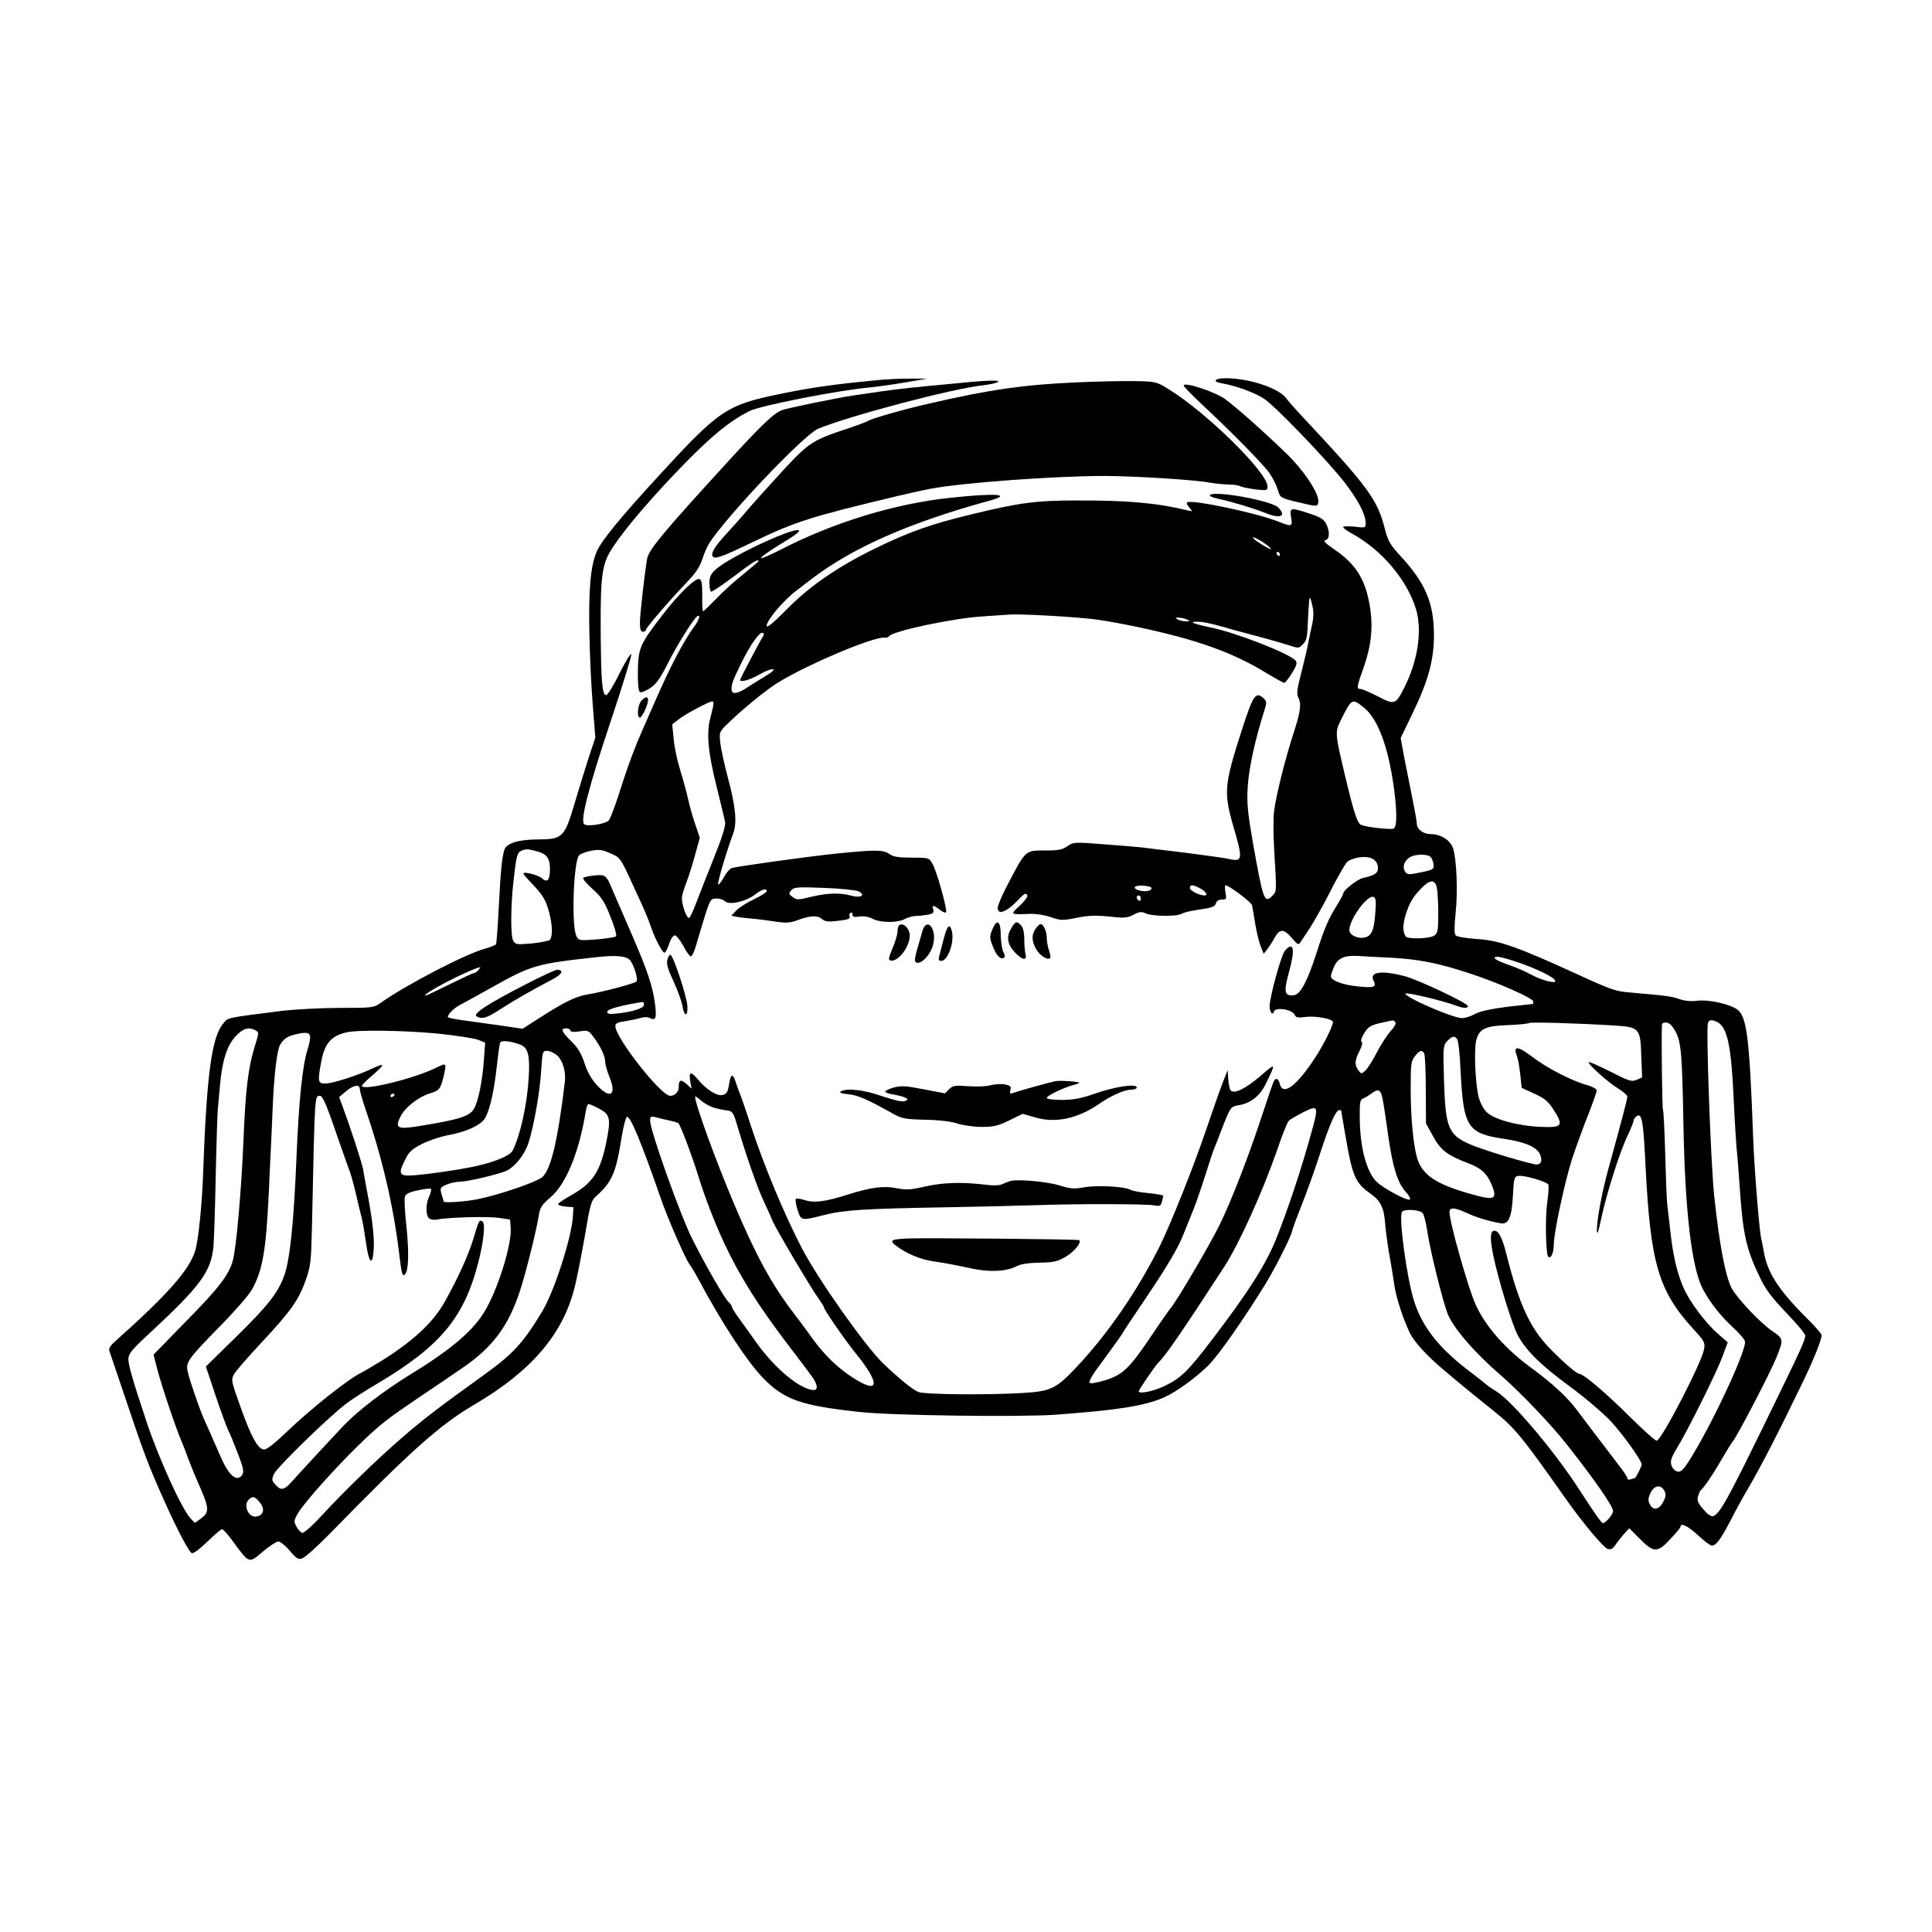 <?xml version="1.0" standalone="no"?>
<!DOCTYPE svg PUBLIC "-//W3C//DTD SVG 20010904//EN"
        "http://www.w3.org/TR/2001/REC-SVG-20010904/DTD/svg10.dtd">
<svg version="1.0" xmlns="http://www.w3.org/2000/svg"
     width="945pt" height="945pt" viewBox="0 0 945 945"
     preserveAspectRatio="xMidYMid meet">
    <g transform="translate(0,945) scale(0.1,-0.1)"
       fill="#000000" stroke="none">
        <path d="M4275 7589 c-204 -20 -302 -34 -455 -65 -268 -55 -301 -77 -605 -409
-179 -195 -271 -307 -295 -360 -31 -69 -42 -187 -37 -406 2 -112 10 -272 17
-355 l12 -152 -31 -93 c-17 -52 -48 -154 -70 -227 -50 -169 -58 -177 -181
-178 -93 0 -154 -19 -163 -51 -12 -38 -18 -100 -27 -274 -5 -98 -11 -183 -14
-188 -3 -4 -27 -14 -53 -21 -94 -25 -390 -179 -512 -266 -33 -23 -40 -24 -200
-24 -91 0 -220 -7 -286 -15 -270 -34 -259 -32 -282 -60 -57 -65 -82 -250 -99
-720 -5 -161 -23 -339 -39 -392 -28 -94 -136 -216 -393 -445 -23 -20 -31 -35
-27 -46 3 -10 30 -89 60 -177 110 -328 127 -375 217 -575 56 -124 113 -232
126 -237 8 -3 40 21 76 56 34 33 66 61 72 61 6 0 31 -28 56 -63 78 -106 75
-105 143 -47 33 28 67 50 76 50 10 0 35 -20 56 -45 35 -41 42 -45 64 -36 13 5
71 57 129 116 406 416 542 536 714 637 274 161 428 341 485 565 12 44 34 159
51 254 27 161 31 176 58 200 75 67 95 114 121 277 9 58 22 107 27 109 17 6 69
-119 169 -407 34 -97 115 -281 136 -312 11 -14 32 -50 48 -80 109 -205 238
-402 315 -480 102 -104 183 -133 466 -164 153 -18 789 -26 960 -14 312 23 436
43 532 84 58 25 156 96 218 157 53 54 166 215 280 399 48 78 130 242 130 259
0 4 20 59 45 122 25 63 66 176 90 251 46 143 79 218 95 218 6 0 10 -1 10 -2 0
-2 9 -55 20 -118 34 -199 48 -235 120 -286 55 -39 70 -70 76 -159 3 -33 12
-98 20 -145 9 -47 19 -112 24 -145 8 -60 43 -167 77 -237 20 -41 85 -112 159
-174 88 -75 178 -148 251 -206 103 -83 139 -127 350 -427 80 -114 186 -241
206 -247 16 -5 25 0 37 17 8 13 27 37 42 54 l27 30 52 -52 c68 -69 87 -69 150
0 27 28 49 55 49 60 0 21 39 1 86 -43 29 -27 59 -50 67 -50 21 0 42 28 93 125
25 50 61 115 79 145 70 120 144 263 278 540 51 107 87 197 87 220 0 6 -36 47
-81 91 -135 136 -187 220 -203 324 -4 22 -9 47 -11 55 -9 31 -35 350 -40 500
-18 489 -31 592 -80 624 -41 27 -142 48 -193 41 -31 -4 -61 -1 -87 8 -38 14
-67 17 -248 33 -63 5 -89 14 -242 84 -305 140 -394 171 -502 177 -54 4 -97 11
-103 18 -7 8 -7 45 0 111 11 104 5 256 -12 312 -12 41 -59 72 -109 72 -38 0
-69 24 -69 52 0 9 -9 60 -20 115 -11 54 -29 144 -40 200 l-19 103 54 112 c81
166 109 269 109 393 -1 159 -43 255 -167 389 -46 50 -58 70 -72 124 -37 149
-80 207 -410 560 -33 35 -65 72 -73 83 -35 50 -182 99 -297 99 -56 0 -67 -17
-18 -25 66 -11 159 -45 204 -74 54 -34 316 -307 399 -415 64 -84 100 -153 100
-194 0 -24 -1 -25 -55 -18 -30 3 -55 2 -55 -2 0 -5 19 -19 43 -32 146 -80 269
-226 313 -369 31 -104 10 -250 -56 -382 -44 -87 -48 -88 -131 -45 -39 20 -77
36 -85 36 -20 0 -18 10 17 108 37 106 46 197 29 299 -22 130 -68 204 -174 276
-43 29 -56 43 -43 45 21 4 23 42 3 81 -11 21 -30 33 -81 49 -93 31 -98 30 -90
-18 8 -46 5 -48 -63 -21 -109 43 -419 108 -445 94 -5 -3 0 -14 10 -25 18 -21
18 -21 -10 -14 -149 36 -294 49 -542 48 -199 0 -278 -11 -510 -67 -203 -49
-307 -86 -475 -168 -182 -89 -321 -184 -432 -298 -69 -69 -98 -93 -98 -80 0
27 82 124 144 171 28 22 63 48 77 59 201 153 478 275 869 382 116 32 32 38
-193 14 -273 -29 -576 -122 -835 -257 -52 -26 -92 -43 -90 -37 2 6 44 36 93
66 50 29 92 58 93 64 15 40 -341 -123 -410 -189 -21 -19 -28 -35 -28 -63 0
-21 3 -40 8 -43 4 -2 54 31 112 75 95 72 120 87 120 74 0 -2 -33 -30 -72 -62
-40 -31 -100 -85 -133 -120 -34 -35 -63 -63 -66 -63 -3 0 -5 35 -4 77 0 61 -3
78 -15 81 -21 4 -105 -78 -181 -178 -109 -141 -117 -160 -119 -272 -1 -61 3
-99 10 -103 6 -4 28 5 50 19 29 19 49 47 85 118 44 89 128 223 146 234 17 10
9 -18 -14 -49 -53 -71 -121 -202 -195 -372 -17 -38 -42 -97 -57 -130 -37 -83
-72 -176 -102 -270 -26 -84 -50 -150 -63 -175 -9 -19 -108 -36 -123 -21 -19
19 22 180 129 500 58 173 103 321 102 330 -2 9 -27 -32 -57 -91 -29 -60 -59
-108 -66 -108 -20 0 -25 65 -27 320 -1 275 7 325 62 407 63 95 196 249 348
405 135 138 221 208 317 257 52 27 440 103 591 116 38 4 117 15 175 25 l104
18 -90 0 c-49 0 -126 -4 -170 -9z m1908 -795 c21 -14 36 -28 34 -30 -4 -4 -70
36 -86 52 -15 14 20 0 52 -22z m77 -54 c0 -5 -2 -10 -4 -10 -3 0 -8 5 -11 10
-3 6 -1 10 4 10 6 0 11 -4 11 -10z m160 -257 c6 -23 5 -55 -1 -83 -6 -25 -14
-65 -19 -90 -4 -25 -20 -91 -34 -147 -21 -78 -24 -107 -17 -122 18 -32 13 -70
-23 -181 -41 -126 -83 -296 -94 -376 -4 -33 -4 -115 0 -184 13 -218 13 -209
-9 -232 -39 -38 -44 -23 -94 256 -26 150 -31 196 -26 277 5 88 35 228 82 376
12 37 11 43 -4 57 -38 35 -51 18 -105 -149 -88 -273 -91 -309 -45 -471 50
-170 48 -181 -22 -165 -24 5 -123 19 -219 31 -96 11 -188 23 -205 25 -16 2
-98 9 -182 15 -148 12 -153 11 -182 -9 -24 -17 -44 -21 -108 -21 -100 0 -95 5
-190 -178 -24 -46 -43 -92 -43 -103 0 -34 39 -22 87 26 48 49 49 50 58 35 3
-5 -13 -28 -37 -50 -48 -44 -48 -44 50 -40 31 1 73 -6 102 -16 45 -16 57 -17
118 -5 71 15 102 15 196 5 46 -5 65 -2 91 12 28 15 38 16 60 6 31 -14 149 -16
174 -2 18 9 40 14 119 26 32 5 46 12 49 25 4 12 14 19 30 19 22 0 23 3 17 35
-3 19 -3 35 0 35 17 0 125 -82 130 -97 2 -10 10 -52 16 -93 7 -41 19 -91 27
-110 l14 -35 17 21 c9 12 25 36 34 53 27 49 45 50 85 5 32 -37 34 -38 46 -20
7 10 27 42 46 70 18 28 63 107 98 176 35 69 72 133 82 144 11 10 39 20 65 23
54 6 86 -14 86 -54 0 -24 -18 -36 -72 -47 -28 -6 -98 -61 -98 -77 0 -5 -15
-32 -33 -61 -40 -65 -58 -106 -97 -228 -45 -140 -79 -204 -111 -208 -47 -5
-51 15 -24 114 31 111 23 152 -19 105 -19 -20 -75 -226 -76 -273 0 -15 5 -30
10 -33 6 -3 10 -2 10 3 0 29 92 17 104 -14 4 -11 16 -13 54 -8 48 6 132 -10
132 -25 0 -19 -45 -110 -85 -171 -92 -142 -160 -193 -175 -132 -6 27 -20 33
-30 12 -4 -8 -31 -87 -60 -175 -64 -195 -148 -411 -204 -525 -49 -100 -210
-374 -241 -410 -11 -14 -52 -72 -90 -129 -108 -161 -141 -194 -225 -221 -42
-13 -75 -19 -80 -14 -5 5 10 34 36 69 24 33 58 80 76 104 18 24 37 52 43 61 5
10 67 103 138 208 87 130 139 218 163 278 20 49 44 109 54 134 10 25 35 97 55
160 20 63 40 124 45 135 5 11 21 51 35 89 44 113 44 113 84 120 57 9 103 45
131 102 53 108 53 108 -27 39 -72 -61 -125 -87 -143 -69 -5 5 -10 29 -12 54
l-3 45 -24 -60 c-13 -33 -49 -136 -81 -230 -63 -186 -173 -460 -227 -570 -113
-225 -256 -432 -412 -597 -97 -102 -122 -114 -266 -122 -176 -10 -470 -7 -502
5 -27 10 -96 66 -173 140 -89 86 -317 409 -398 564 -87 168 -185 403 -248 595
-20 63 -43 129 -49 145 -7 17 -18 47 -25 68 -15 49 -26 47 -34 -8 -6 -37 -12
-46 -32 -51 -27 -7 -81 28 -122 78 -32 39 -44 36 -36 -9 l7 -38 -25 23 c-27
24 -38 21 -38 -13 0 -26 -18 -45 -42 -45 -45 0 -268 284 -268 341 0 14 12 19
48 24 26 4 60 11 75 16 18 5 36 5 47 -1 27 -14 33 1 24 68 -10 84 -38 168
-114 342 -37 85 -78 180 -91 210 -33 80 -36 83 -91 78 -27 -3 -52 -8 -55 -12
-4 -4 16 -28 45 -54 44 -39 59 -62 88 -136 20 -48 32 -92 27 -96 -4 -4 -47
-11 -95 -15 -82 -6 -87 -6 -98 15 -26 49 -15 369 13 397 7 7 34 17 60 22 39 7
54 5 95 -14 51 -24 40 -5 152 -250 15 -33 35 -81 43 -106 20 -59 57 -129 67
-129 5 0 15 19 23 43 7 23 20 42 28 42 7 0 25 -22 40 -49 14 -28 31 -52 37
-54 6 -2 18 22 27 55 9 32 29 96 43 143 26 81 29 85 56 85 16 1 35 -6 43 -14
20 -19 102 -1 147 34 34 26 56 32 56 16 0 -6 -28 -23 -63 -40 -34 -16 -73 -41
-86 -55 l-24 -25 24 -5 c13 -3 51 -7 84 -10 33 -3 85 -10 115 -15 42 -6 64 -5
95 6 66 25 104 27 124 9 16 -14 30 -16 81 -10 45 5 60 10 56 20 -3 7 -1 16 4
19 6 4 10 -1 10 -9 0 -11 8 -13 33 -9 21 3 46 -1 65 -11 39 -20 121 -21 158
-1 16 8 41 15 55 15 15 0 41 3 58 6 25 5 30 10 26 25 -8 24 1 24 33 -2 15 -11
28 -16 30 -10 5 16 -47 203 -67 236 -17 30 -18 30 -102 30 -64 0 -90 4 -109
18 -30 21 -69 21 -258 2 -144 -15 -482 -62 -513 -71 -8 -2 -26 -22 -38 -45
-13 -22 -25 -38 -28 -35 -6 5 44 172 74 251 19 52 11 134 -29 280 -16 61 -32
134 -35 162 -5 52 -5 54 38 95 70 68 176 155 236 194 140 89 482 234 532 225
8 -1 17 2 20 7 15 25 313 88 457 97 54 4 115 8 134 9 51 4 322 -11 420 -24 47
-6 139 -23 205 -37 287 -61 462 -123 626 -223 45 -27 86 -50 91 -50 4 0 21 21
37 47 24 38 27 50 18 62 -29 34 -292 137 -412 161 -33 7 -69 16 -80 20 -17 7
-16 9 10 9 28 0 62 -7 138 -28 17 -6 83 -23 145 -40 62 -16 135 -37 163 -46
50 -17 52 -17 72 4 19 18 22 35 25 127 3 58 6 103 9 100 3 -2 9 -22 13 -43z
m-615 -63 c18 -8 18 -9 -5 -9 -14 0 -32 4 -40 9 -12 8 -12 10 5 9 11 0 29 -4
40 -9z m-2073 -83 c-10 -13 -112 -207 -112 -213 0 -13 48 0 95 27 69 39 97 32
31 -7 -27 -16 -67 -41 -90 -56 -44 -30 -75 -36 -77 -15 -3 27 4 46 46 132 47
95 92 158 107 149 5 -3 5 -11 0 -17z m-242 -329 c0 -7 -7 -38 -15 -68 -21 -75
-12 -171 32 -345 19 -77 37 -152 40 -166 3 -17 -15 -76 -55 -175 -33 -82 -72
-182 -87 -221 -15 -40 -30 -73 -35 -73 -14 0 -39 77 -34 104 2 15 13 48 23 74
10 26 29 85 41 131 l23 83 -21 62 c-12 33 -29 93 -37 131 -9 39 -27 104 -40
145 -13 42 -27 108 -30 147 l-7 70 35 27 c33 25 143 84 160 85 4 1 7 -5 7 -11z
m3181 -19 c69 -54 121 -196 148 -400 15 -117 14 -186 -3 -192 -15 -6 -132 7
-158 18 -18 7 -34 54 -74 220 -56 235 -56 232 -22 300 50 99 52 100 109 54z
m-4041 -704 c45 -13 60 -34 60 -86 0 -54 -13 -69 -39 -45 -18 16 -91 35 -91
23 0 -3 18 -25 41 -48 55 -58 68 -79 85 -141 17 -66 18 -122 2 -136 -7 -5 -48
-13 -90 -17 -71 -6 -77 -5 -88 14 -13 25 -12 168 1 286 15 133 18 145 42 155
22 8 29 8 77 -5z m4369 -28 c6 -8 12 -24 13 -37 3 -21 -3 -25 -62 -37 -58 -12
-66 -12 -76 2 -16 21 -7 52 19 70 27 19 91 19 106 2z m28 -144 c4 -16 8 -72 8
-126 0 -86 -2 -100 -19 -113 -23 -16 -131 -19 -141 -4 -14 22 -14 57 0 104 18
58 36 90 79 133 39 40 63 42 73 6z m-1394 -8 c-3 -13 -29 -18 -59 -11 -40 11
-27 27 19 24 23 -2 41 -7 40 -13z m237 0 c28 -15 41 -35 21 -35 -24 0 -71 24
-71 36 0 18 14 18 50 -1z m-1670 -15 c36 -19 10 -34 -36 -21 -53 15 -117 13
-189 -4 -75 -18 -77 -18 -100 -1 -17 12 -18 16 -5 31 13 16 30 17 162 12 81
-3 156 -11 168 -17z m1380 -36 c0 -8 -4 -12 -10 -9 -5 3 -10 10 -10 16 0 5 5
9 10 9 6 0 10 -7 10 -16z m1147 -70 c-6 -83 -18 -111 -50 -119 -34 -9 -77 11
-77 35 0 53 88 174 118 163 12 -5 14 -20 9 -79z m-3650 -226 c20 -16 47 -98
36 -109 -10 -10 -164 -51 -243 -64 -54 -9 -115 -39 -228 -112 l-86 -55 -115
17 c-64 9 -145 20 -180 25 -35 5 -66 11 -69 14 -8 8 26 44 57 60 14 7 85 46
156 86 196 110 218 116 520 149 84 9 132 5 152 -11z m3718 8 c141 -7 239 -26
393 -77 139 -45 312 -122 312 -138 0 -6 -1 -11 -2 -12 -2 0 -23 -2 -48 -5
-138 -14 -209 -28 -238 -45 -18 -10 -46 -19 -61 -19 -45 0 -285 105 -276 120
5 8 188 -36 250 -60 33 -12 55 -13 55 -1 0 14 -247 131 -312 147 -113 29 -172
20 -149 -24 16 -30 1 -35 -75 -27 -76 7 -134 29 -134 50 0 8 8 30 17 50 19 40
51 53 118 49 22 -2 90 -5 150 -8z m630 -23 c93 -32 177 -73 182 -90 6 -17 -64
1 -118 30 -24 14 -74 35 -111 48 -66 23 -86 39 -50 39 9 0 53 -12 97 -27z
m-5085 -38 c-7 -8 -17 -15 -22 -15 -6 0 -59 -25 -120 -55 -60 -30 -113 -55
-116 -55 -30 2 216 130 267 139 2 1 -2 -6 -9 -14z m810 -170 c0 -16 -51 -33
-127 -42 -42 -5 -53 -3 -53 9 0 12 79 33 173 47 4 1 7 -6 7 -14z m3676 -86 c3
-6 -7 -25 -24 -42 -16 -18 -46 -64 -67 -104 -20 -39 -46 -80 -57 -90 -19 -17
-20 -17 -34 2 -19 26 -18 49 6 95 12 23 16 41 10 45 -6 3 0 21 14 43 23 36 29
39 138 61 4 0 10 -4 14 -10z m1575 1 c48 -26 67 -115 79 -375 5 -110 12 -218
14 -240 3 -22 10 -112 16 -200 15 -222 32 -297 99 -435 27 -57 58 -98 128
-171 51 -53 93 -103 93 -112 0 -21 -21 -67 -155 -342 -222 -456 -261 -528
-295 -541 -10 -3 -27 8 -48 33 -26 29 -32 43 -27 63 4 13 10 27 13 30 15 11
61 78 102 150 24 41 49 82 56 90 24 30 186 341 215 415 33 83 33 87 -22 124
-61 42 -174 162 -200 212 -30 60 -59 212 -84 447 -17 154 -41 822 -31 848 6
17 20 18 47 4z m-506 -16 c124 -8 129 -13 133 -149 l4 -105 -27 -12 c-23 -10
-36 -7 -127 40 -56 28 -104 49 -107 47 -7 -8 93 -98 142 -128 26 -16 47 -34
47 -41 0 -11 -23 -99 -95 -361 -31 -114 -55 -246 -54 -294 1 -25 7 -9 20 54
25 120 93 335 130 410 16 34 29 66 29 72 0 6 6 16 14 22 27 22 34 -19 45 -245
24 -474 63 -608 234 -795 54 -59 58 -66 52 -99 -11 -64 -205 -439 -231 -447
-6 -2 -66 52 -135 120 -113 113 -224 207 -244 207 -12 0 -70 49 -140 120 -98
98 -155 219 -216 463 -21 83 -38 117 -60 117 -20 0 -22 -37 -5 -120 26 -126
95 -349 123 -397 43 -75 112 -142 252 -245 75 -55 165 -132 201 -171 60 -65
150 -191 150 -210 0 -10 -29 -67 -34 -67 -3 0 -11 -3 -20 -6 -9 -3 -16 -1 -16
5 0 6 -18 34 -41 63 -75 98 -184 241 -205 270 -47 63 -119 130 -217 202 -131
95 -228 204 -278 312 -35 74 -129 405 -129 454 0 26 23 25 85 -3 45 -21 95
-37 162 -50 41 -9 57 25 63 131 4 85 7 97 24 100 28 6 144 -28 150 -43 2 -7 0
-46 -6 -87 -11 -78 -7 -252 5 -265 13 -12 27 19 27 60 0 56 54 308 89 417 17
52 51 146 76 209 25 63 45 120 45 127 0 7 -19 18 -42 25 -74 19 -200 84 -271
138 -72 55 -97 58 -78 8 6 -15 13 -56 17 -92 l7 -66 61 -28 c51 -23 68 -37 95
-79 50 -78 43 -88 -59 -84 -112 4 -232 36 -268 72 -16 15 -33 48 -40 76 -16
67 -23 231 -11 277 15 55 43 69 156 73 53 2 99 7 102 10 6 6 237 -1 416 -12z
m302 -32 c26 -53 31 -109 37 -447 8 -437 41 -711 97 -814 37 -67 84 -127 150
-188 27 -25 51 -53 54 -63 11 -35 -141 -366 -255 -556 -42 -69 -56 -85 -73
-82 -13 2 -25 14 -31 29 -7 22 -3 37 26 85 56 92 195 372 223 449 l26 69 -49
43 c-61 53 -141 160 -169 228 -31 72 -50 157 -62 265 -6 52 -13 115 -16 140
-3 25 -7 137 -10 249 -3 112 -8 208 -11 213 -4 6 -8 349 -5 416 1 8 10 12 24
10 14 -2 29 -18 44 -46z m-6947 8 c17 -9 17 -12 -2 -72 -34 -108 -47 -215 -57
-463 -11 -258 -35 -526 -52 -590 -19 -71 -70 -137 -231 -300 l-157 -161 15
-59 c22 -87 94 -301 124 -370 5 -11 18 -45 29 -75 11 -30 38 -97 61 -148 44
-102 44 -120 1 -151 l-28 -20 -21 22 c-43 46 -156 294 -215 472 -69 207 -90
281 -89 309 1 25 18 46 104 125 249 231 301 302 312 424 3 34 8 186 11 337 3
151 8 300 10 330 3 30 7 80 10 110 12 144 39 220 94 267 28 25 52 29 81 13z
m1540 -1 c0 -6 15 -8 44 -4 41 7 45 5 69 -27 35 -47 57 -93 57 -121 0 -13 10
-47 21 -75 37 -89 3 -111 -62 -39 -25 27 -47 65 -60 107 -16 48 -33 76 -65
107 -48 47 -54 63 -24 63 11 0 20 -5 20 -11z m-645 -15 c88 -9 175 -23 194
-30 l34 -14 -7 -95 c-7 -94 -26 -188 -46 -226 -22 -40 -74 -56 -289 -90 -88
-13 -100 -5 -71 52 22 43 89 95 143 111 45 14 51 20 66 80 16 68 15 70 -28 49
-106 -55 -371 -120 -371 -92 0 4 23 27 50 50 28 23 50 46 50 50 0 5 -21 -2
-48 -15 -71 -34 -196 -74 -231 -74 -36 0 -38 10 -20 106 16 88 48 127 122 144
57 14 287 10 452 -6z m-629 -9 c3 -8 -1 -36 -10 -63 -26 -78 -44 -248 -56
-537 -13 -317 -32 -499 -60 -575 -31 -85 -79 -146 -237 -301 l-146 -143 47
-141 c26 -77 54 -154 62 -170 9 -17 30 -69 48 -116 27 -70 30 -89 21 -103 -28
-38 -67 -3 -110 98 -12 28 -32 74 -44 101 -13 28 -29 64 -36 80 -21 48 -72
197 -78 231 -8 41 6 61 159 217 72 73 142 153 156 179 53 95 69 188 83 478 3
63 7 160 10 215 3 55 7 156 10 225 7 140 20 253 35 279 14 27 37 43 73 51 50
12 67 11 73 -5z m5611 -17 c6 -7 14 -76 17 -153 14 -280 33 -309 216 -336 97
-14 156 -39 172 -74 16 -36 4 -57 -29 -49 -89 20 -271 77 -320 100 -99 45
-113 82 -120 309 -5 164 -4 171 16 193 25 25 34 27 48 10z m-4581 -28 c37 -15
47 -53 40 -162 -8 -132 -41 -281 -78 -355 -12 -25 -79 -54 -180 -77 -80 -18
-276 -46 -328 -46 -48 0 -51 14 -17 80 18 37 33 50 84 76 35 17 92 36 128 42
83 16 147 44 172 75 25 32 49 131 63 262 6 55 13 106 16 114 4 14 50 10 100
-9z m176 -50 c29 -22 47 -80 41 -131 -35 -291 -68 -429 -111 -467 -31 -25
-212 -87 -317 -108 -60 -12 -165 -19 -165 -11 0 1 -4 17 -10 35 -9 32 -7 34
25 48 19 8 48 14 64 14 39 0 198 38 232 55 41 22 85 78 103 132 27 81 57 253
63 356 6 92 7 97 28 97 12 0 34 -9 47 -20z m4244 8 c4 -6 8 -86 8 -177 l1
-166 34 -62 c36 -68 72 -95 173 -133 62 -23 90 -49 113 -102 32 -78 18 -83
-119 -43 -158 46 -224 93 -246 176 -18 67 -30 197 -30 335 0 118 2 134 21 158
22 29 34 32 45 14z m-5206 -175 c0 -9 13 -55 29 -102 80 -233 134 -464 162
-691 14 -116 17 -126 30 -113 18 18 20 106 7 235 -8 70 -11 135 -7 146 5 13
24 22 65 30 31 7 60 10 62 7 3 -3 -1 -20 -9 -38 -18 -38 -17 -96 2 -108 8 -5
25 -7 39 -4 52 11 247 16 300 8 l55 -8 3 -39 c7 -84 -67 -317 -134 -421 -58
-91 -165 -181 -357 -298 -131 -81 -254 -175 -329 -253 -48 -51 -204 -219 -256
-277 -32 -35 -48 -38 -72 -12 -21 22 -22 27 -10 55 13 31 267 279 352 343 25
20 97 66 160 103 303 181 419 320 488 591 26 101 35 189 20 198 -16 10 -17 8
-45 -86 -23 -76 -75 -192 -140 -307 -56 -101 -156 -193 -310 -289 -44 -27 -87
-52 -95 -56 -61 -28 -247 -175 -371 -294 -53 -51 -93 -83 -107 -83 -30 0 -64
62 -118 215 -42 117 -44 126 -30 152 8 16 69 85 134 155 144 154 184 210 218
308 24 68 26 92 30 260 14 658 13 640 39 640 14 0 34 -47 96 -230 22 -63 44
-124 48 -135 5 -11 19 -60 31 -110 11 -49 25 -106 30 -125 5 -19 14 -75 21
-123 14 -99 32 -112 37 -26 4 55 -8 156 -33 284 -7 39 -16 86 -19 106 -6 32
-58 193 -101 309 l-16 44 33 28 c37 31 68 36 68 11z m5002 -44 c4 -19 17 -101
28 -184 23 -157 46 -232 88 -277 14 -15 22 -31 18 -35 -10 -10 -131 55 -163
87 -50 50 -82 171 -82 318 -1 70 2 84 17 89 9 4 28 15 41 25 32 24 44 19 53
-23z m-4832 17 c0 -3 -4 -8 -10 -11 -5 -3 -10 -1 -10 4 0 6 5 11 10 11 6 0 10
-2 10 -4z m1565 -65 c22 -6 51 -12 65 -13 21 -3 28 -12 43 -63 44 -149 101
-314 132 -379 19 -40 38 -83 44 -98 12 -32 195 -341 228 -384 12 -17 23 -34
23 -38 0 -11 99 -155 152 -221 128 -157 121 -210 -16 -120 -70 46 -134 108
-190 185 -25 36 -68 93 -94 127 -109 143 -184 281 -293 538 -93 221 -189 486
-189 521 0 4 12 -4 28 -18 15 -14 45 -31 67 -37z m-564 -4 c54 -29 58 -48 34
-167 -30 -143 -66 -197 -172 -257 -35 -19 -63 -39 -63 -43 0 -5 17 -10 38 -12
l37 -3 -3 -45 c-6 -105 -92 -369 -150 -465 -94 -155 -142 -207 -282 -308 -218
-157 -291 -212 -400 -306 -125 -108 -281 -259 -402 -390 -42 -46 -83 -81 -90
-79 -7 3 -20 16 -28 31 -13 24 -13 29 6 63 32 56 208 251 329 365 84 79 114
102 275 211 69 46 160 108 202 137 148 101 225 205 281 376 28 84 82 300 93
373 6 36 15 50 56 85 76 64 140 218 173 420 3 20 9 37 14 37 4 0 28 -10 52
-23z m3484 -115 c-50 -182 -116 -380 -175 -527 -52 -126 -134 -255 -314 -491
-115 -151 -150 -185 -229 -223 -57 -27 -127 -41 -127 -26 0 7 81 126 96 140
36 35 111 144 323 470 72 111 187 366 258 570 24 72 50 136 57 143 6 7 39 25
71 42 74 36 76 32 40 -98z m-3144 58 c19 -4 40 -10 46 -13 10 -6 63 -146 98
-257 32 -105 80 -228 127 -330 77 -164 167 -307 318 -505 41 -54 90 -118 108
-143 32 -42 36 -73 10 -71 -65 4 -185 103 -274 226 -32 46 -74 103 -91 127
-18 25 -33 49 -33 54 0 5 -7 15 -15 22 -19 16 -109 171 -178 308 -58 114 -207
533 -207 580 0 21 3 23 28 17 15 -4 43 -11 63 -15z m3688 -454 c6 -7 16 -46
22 -87 16 -103 73 -332 99 -403 27 -70 132 -192 261 -303 92 -80 243 -237 320
-335 140 -177 229 -306 229 -329 0 -17 -36 -59 -50 -59 -7 0 -42 51 -116 165
-121 187 -326 430 -403 478 -20 12 -42 27 -51 35 -8 7 -42 34 -75 59 -154 116
-236 218 -278 348 -36 113 -77 416 -59 438 13 15 87 10 101 -7z m1182 -1358
c9 -17 8 -28 -6 -55 -21 -39 -51 -43 -66 -9 -9 18 -7 30 5 55 19 37 50 41 67
9z m-6867 -61 c23 -31 14 -60 -21 -65 -37 -6 -64 55 -37 82 20 21 32 17 58
-17z"/>
        <path d="M4854 4904 c-14 -34 -14 -41 1 -80 18 -47 38 -69 55 -59 7 4 6 13 -2
28 -7 12 -12 49 -13 81 0 72 -18 85 -41 30z"/>
        <path d="M4947 4911 c-25 -43 -21 -76 14 -116 36 -41 65 -47 55 -12 -3 12 -6
45 -6 74 0 33 -6 57 -16 67 -21 22 -27 20 -47 -13z"/>
        <path d="M4397 4923 c-4 -3 -7 -18 -7 -32 -1 -14 -12 -51 -25 -81 -18 -43 -21
-56 -10 -58 37 -9 95 66 95 122 0 35 -35 68 -53 49z"/>
        <path d="M4511 4893 c-6 -21 -17 -60 -25 -87 -8 -27 -13 -53 -10 -58 18 -29
79 30 90 89 15 77 -36 129 -55 56z"/>
        <path d="M5066 4908 c-22 -30 -20 -64 4 -104 20 -31 55 -52 67 -40 3 3 0 19
-6 37 -6 18 -11 45 -11 61 0 32 -16 68 -30 68 -5 0 -16 -10 -24 -22z"/>
        <path d="M4616 4858 c-9 -35 -19 -73 -22 -85 -5 -17 -2 -23 10 -23 32 0 65 91
52 145 -10 41 -23 29 -40 -37z"/>
        <path d="M3264 4754 c-5 -18 4 -48 30 -103 20 -43 40 -98 44 -122 9 -55 28
-53 24 2 -3 48 -70 249 -83 249 -5 0 -12 -12 -15 -26z"/>
        <path d="M5165 4162 c-25 -4 -186 -49 -210 -58 -15 -6 -17 -3 -13 14 5 18 1
22 -27 28 -18 3 -49 1 -69 -4 -20 -6 -69 -8 -110 -5 -65 5 -76 3 -94 -15 l-20
-20 -104 20 c-86 17 -110 18 -145 9 -24 -7 -43 -16 -43 -20 0 -5 19 -12 43
-15 23 -4 49 -11 57 -16 12 -7 11 -10 -4 -16 -12 -5 -54 5 -111 24 -89 32
-175 41 -203 23 -9 -5 4 -10 36 -13 48 -5 90 -23 212 -91 51 -29 63 -31 163
-34 68 -1 127 -8 158 -18 27 -9 81 -17 120 -17 60 0 81 5 136 32 l65 32 59
-17 c100 -30 208 -8 314 65 60 41 124 70 158 70 15 0 27 5 27 11 0 20 -107 4
-204 -30 -68 -24 -106 -31 -163 -31 -42 0 -73 4 -73 10 0 11 86 52 134 64 15
4 27 9 25 10 -6 6 -93 12 -114 8z"/>
        <path d="M4945 3674 c-11 -3 -30 -10 -42 -16 -15 -7 -45 -8 -90 -2 -110 13
-203 10 -290 -10 -69 -16 -91 -17 -137 -8 -65 13 -125 5 -242 -32 -107 -34
-163 -41 -208 -26 -21 7 -40 9 -43 6 -4 -3 0 -27 8 -54 18 -54 16 -54 134 -24
95 24 198 30 605 37 168 3 358 8 423 10 184 7 548 7 583 -1 27 -5 32 -3 37 18
4 12 7 26 7 29 0 3 -32 9 -71 13 -39 3 -80 11 -91 17 -30 16 -165 23 -228 11
-45 -8 -65 -7 -115 9 -60 19 -202 32 -240 23z"/>
        <path d="M4435 3392 c-76 -4 -85 -9 -55 -33 52 -41 125 -71 194 -80 39 -5 112
-19 161 -30 99 -23 185 -20 239 8 18 10 59 16 110 17 69 1 88 5 129 29 42 25
78 69 66 81 -5 5 -769 12 -844 8z"/>
        <path d="M2565 4632 c-181 -93 -253 -141 -234 -153 26 -16 50 -9 117 35 66 43
163 98 255 146 45 24 56 42 26 47 -8 2 -81 -32 -164 -75z"/>
        <path d="M4720 7579 c-320 -30 -336 -32 -550 -64 -81 -12 -317 -61 -345 -71
-38 -14 -95 -68 -238 -223 -340 -371 -414 -459 -422 -505 -13 -79 -35 -272
-35 -312 0 -32 4 -44 15 -44 8 0 15 5 15 10 0 10 108 136 207 240 36 37 58 71
69 107 9 28 24 62 33 76 88 136 466 533 533 560 153 63 651 195 803 212 77 9
107 25 45 23 -25 0 -83 -4 -130 -9z"/>
        <path d="M5270 7580 c-257 -11 -434 -36 -730 -105 -123 -28 -279 -73 -295 -84
-5 -4 -48 -20 -95 -36 -175 -57 -194 -70 -320 -206 -63 -69 -140 -154 -170
-189 -30 -36 -78 -90 -106 -120 -57 -62 -78 -95 -68 -111 10 -16 43 -4 201 72
204 98 280 122 708 224 55 13 127 29 160 35 164 30 597 61 840 62 147 0 443
-18 524 -33 30 -5 72 -9 93 -9 22 0 47 -4 56 -9 9 -4 43 -11 75 -15 53 -6 57
-5 57 14 0 69 -300 364 -485 477 -58 36 -63 37 -165 39 -58 1 -184 -2 -280 -6z"/>
        <path d="M5790 7564 c0 -5 41 -47 91 -94 147 -137 299 -292 329 -335 15 -22
33 -58 40 -80 12 -40 12 -40 93 -60 99 -24 101 -24 105 -3 8 39 -66 152 -155
239 -113 109 -246 227 -302 268 -52 36 -201 85 -201 65z"/>
        <path d="M5920 7030 c-8 -5 6 -12 36 -19 80 -18 175 -47 233 -70 73 -30 106
-16 63 27 -32 32 -300 82 -332 62z"/>
        <path d="M3137 6022 c-18 -20 -23 -82 -7 -82 10 0 40 63 40 86 0 19 -14 17
-33 -4z"/>
    </g>
</svg>
